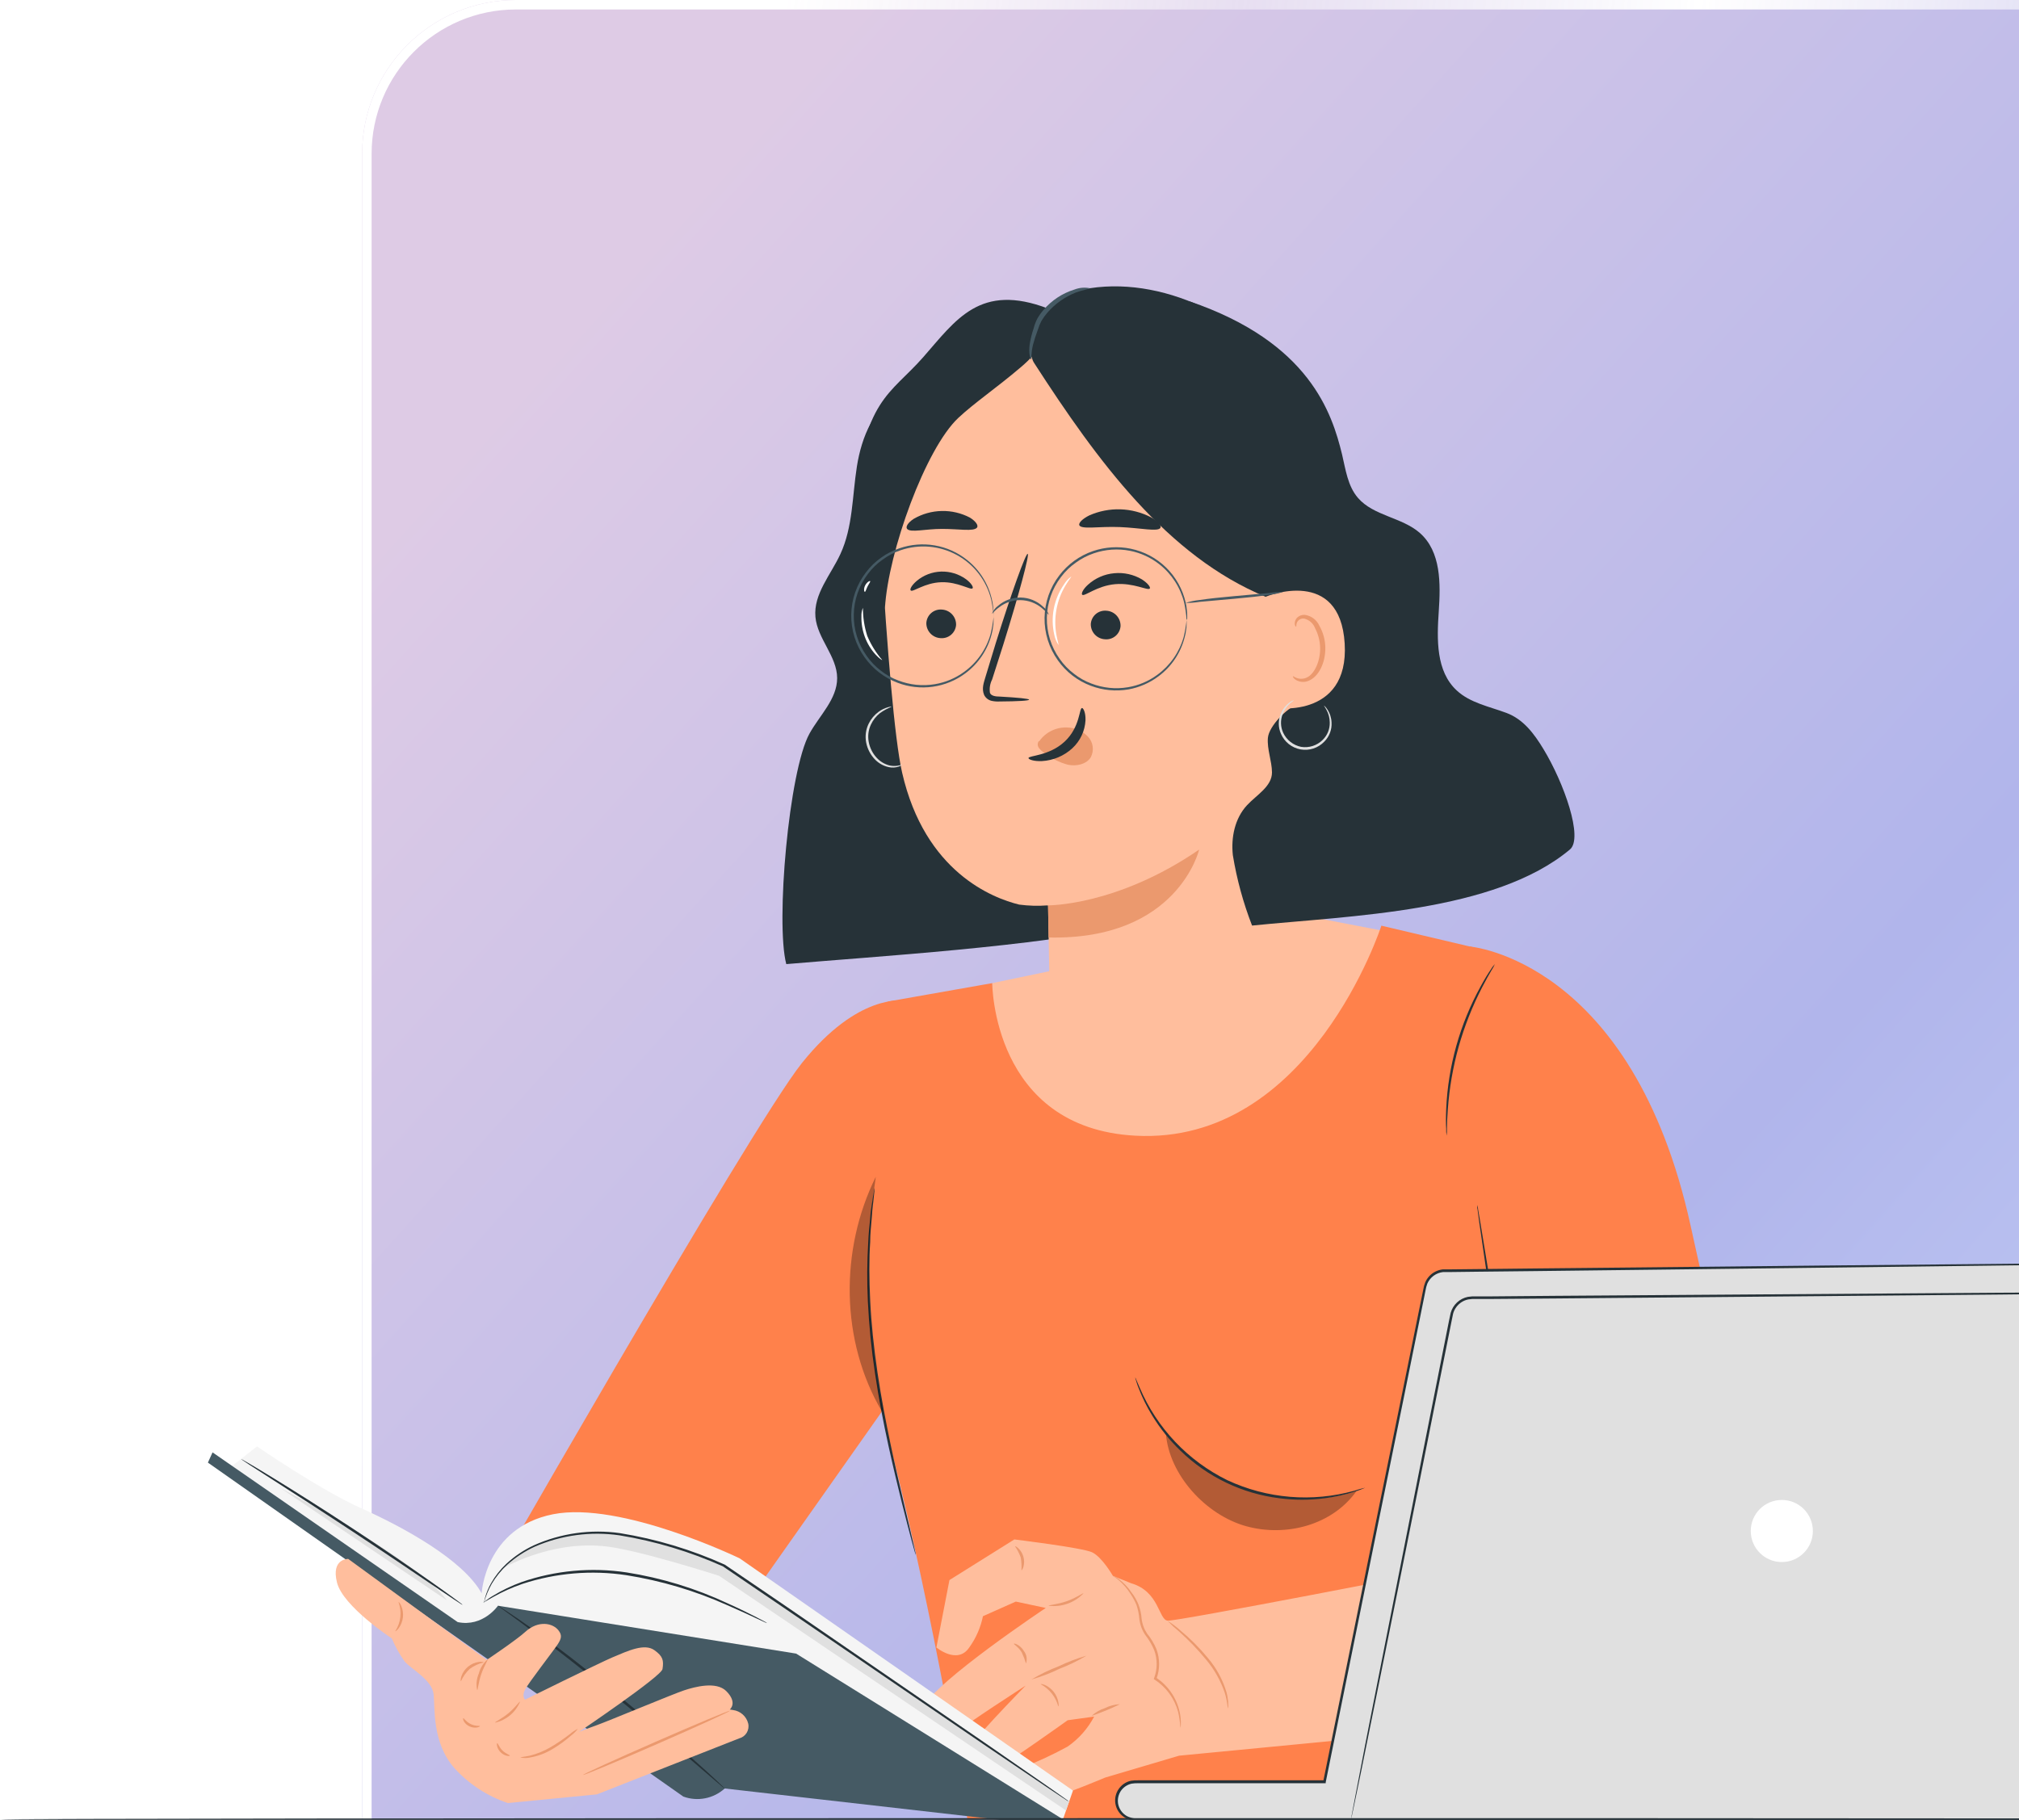 <svg width="853" height="769" viewBox="0 0 853 769" fill="none" xmlns="http://www.w3.org/2000/svg">
<g filter="url(#filter0_b_137_2)">
<rect x="153" width="1000" height="907" rx="65" fill="#77A1FF" fill-opacity="0.3"/>
<rect x="153" width="1000" height="907" rx="65" fill="url(#paint0_linear_137_2)" fill-opacity="0.2"/>
<rect x="155" y="2" width="996" height="903" rx="63" stroke="url(#paint1_linear_137_2)" stroke-width="4"/>
</g>
<path d="M594.098 395.203L549.146 386.533L462.913 406.32L419.206 415.432L418.573 475.15L516.071 493.101L581.863 473.61L606.734 437.012L594.098 395.203Z" fill="#FFBE9D"/>
<path d="M626.035 401.151L583.615 391.153C583.615 391.153 553.619 483.968 479.599 479.896C419.27 476.627 419.206 415.432 419.206 415.432L375.098 423.216C375.098 423.216 356.598 535.206 376.87 613.761C393.745 679.153 408.722 768.761 408.722 768.761H701.743L626.035 401.151V401.151Z" fill="#FF814B"/>
<path d="M196.197 688.097C196.197 688.097 317.046 476.374 338.794 449.204C362.61 419.461 381.616 422.9 381.616 422.9L394.399 565.518L291.649 711.3L267.158 720.139L196.197 688.097Z" fill="#FF814B"/>
<path d="M620.973 399.97C620.973 399.97 689.656 405.455 714.294 518.098C725.431 568.999 739.607 628.653 743.572 668.732C746.526 697.821 728.574 728.07 699.57 731.783L663.161 738.533C653.542 740.318 643.605 738.348 635.396 733.026C627.186 727.705 621.33 719.439 619.032 709.929L606.734 659.008L639.493 647.996L631.921 496.308L620.973 399.97Z" fill="#FF814B"/>
<path d="M369.487 501.94C369.326 502.447 369.22 502.971 369.17 503.501C368.981 504.64 368.77 506.159 368.474 508.036C368.327 509.028 368.179 510.146 367.989 511.327C367.799 512.508 367.736 513.837 367.609 515.25C367.314 518.056 366.977 521.262 366.829 524.827C366.32 533.164 366.263 541.523 366.66 549.866C367.153 560.078 368.167 570.259 369.698 580.368C371.28 591.126 373.263 601.294 375.267 610.491C377.271 619.688 379.275 627.936 380.983 634.855C382.692 641.774 384.189 647.321 385.202 651.161C385.708 652.996 386.109 654.472 386.425 655.569C386.553 656.086 386.715 656.593 386.911 657.088C386.868 656.56 386.776 656.038 386.636 655.527C386.383 654.388 386.025 652.911 385.603 651.055L381.721 634.581C380.097 627.641 378.157 619.393 376.237 610.196C374.317 600.998 372.335 590.852 370.752 580.115C369.17 569.378 368.095 559.021 367.652 549.718C367.209 540.416 367.166 531.873 367.652 524.785C367.652 521.241 368.031 518.035 368.263 515.208C368.369 513.816 368.474 512.508 368.559 511.285C368.643 510.061 368.833 509.006 368.938 507.994C369.149 506.116 369.297 504.598 369.423 503.459C369.478 502.954 369.5 502.447 369.487 501.94V501.94Z" fill="#263238"/>
<path d="M603.527 664.45C603.673 664.151 603.793 663.841 603.886 663.522C604.097 662.826 604.392 661.94 604.751 660.801L606.101 656.434C606.481 654.448 607.319 652.577 608.548 650.971C610.354 649.238 612.513 647.914 614.876 647.09C617.655 646.039 620.521 645.234 623.44 644.685C630.401 643.395 637.457 642.689 644.535 642.575H645.104V642.027L638.903 601.589C634.916 576.128 631.288 553.072 628.651 536.197C627.28 527.928 626.183 521.199 625.402 516.432C625.023 514.175 624.706 512.382 624.474 511.053C624.474 510.504 624.284 510.04 624.2 509.66C624.185 509.5 624.142 509.343 624.073 509.196C624.041 509.357 624.041 509.522 624.073 509.682C624.073 510.061 624.073 510.525 624.242 511.095C624.411 512.424 624.664 514.217 624.959 516.495C625.655 521.283 626.647 528.034 627.849 536.324C630.423 553.199 633.924 576.213 637.806 601.716C640.084 616.271 642.214 630.045 644.134 642.132L644.619 641.563C637.455 641.747 630.321 642.545 623.293 643.947C620.333 644.537 617.431 645.391 614.623 646.499C612.163 647.401 609.935 648.843 608.105 650.718C607.351 651.565 606.79 652.565 606.46 653.65L605.679 656.455C605.194 658.164 604.793 659.641 604.456 660.864C604.118 662.088 603.907 662.974 603.738 663.627C603.643 663.895 603.572 664.17 603.527 664.45V664.45Z" fill="#263238"/>
<path d="M698.135 681.663C698.068 680.702 697.884 679.753 697.587 678.836C696.924 676.294 696.034 673.816 694.929 671.432C691.332 663.465 685.724 656.571 678.657 651.427C671.589 646.282 663.305 643.065 654.618 642.09C652.015 641.772 649.389 641.687 646.771 641.837C645.804 641.848 644.842 641.969 643.902 642.196C647.427 642.215 650.949 642.434 654.449 642.85C662.939 644.02 671.007 647.271 677.937 652.313C684.867 657.355 690.443 664.031 694.17 671.749C695.668 674.98 696.991 678.29 698.135 681.663V681.663Z" fill="#263238"/>
<path d="M682.251 625.594C681.714 625.458 681.158 625.408 680.605 625.447C679.091 625.419 677.576 625.489 676.07 625.658C671.089 626.159 666.208 627.381 661.578 629.286C656.95 631.202 652.618 633.766 648.711 636.901C647.527 637.838 646.406 638.853 645.357 639.939C644.619 640.719 644.218 641.162 644.281 641.225C644.344 641.289 646.137 639.749 649.175 637.513C657.14 631.676 666.408 627.868 676.176 626.417C679.909 625.869 682.251 625.784 682.251 625.594Z" fill="#263238"/>
<path d="M611.164 479.897C611.302 478.897 611.351 477.888 611.311 476.88C611.311 474.939 611.438 472.155 611.691 468.717C612.324 459.745 613.865 450.862 616.29 442.201C618.749 433.554 622.063 425.173 626.183 417.183C627.786 414.125 629.136 411.678 630.127 410.032C630.683 409.191 631.163 408.301 631.562 407.375C630.889 408.124 630.288 408.937 629.769 409.8C628.651 411.404 627.195 413.787 625.55 416.825C616.771 432.757 611.79 450.501 610.995 468.674C610.847 472.134 610.868 475.003 610.995 476.88C610.951 477.889 611.008 478.899 611.164 479.897V479.897Z" fill="#263238"/>
<g opacity="0.3">
<path d="M372.609 596.421C355.1 566.741 354.721 528.181 370.014 497.278C365.096 530.203 366.153 563.745 373.136 596.295" fill="black"/>
</g>
<g opacity="0.3">
<path d="M528.495 629.982C541.784 633.884 560.136 634.834 573.152 629.982C563.005 644.389 543.451 649.6 526.491 644.917C509.531 640.234 493.879 623.253 492.572 605.681C500.777 616.777 515.185 626.143 528.495 629.982Z" fill="black"/>
</g>
<path d="M479.599 582.056C479.66 582.46 479.766 582.856 479.915 583.237C480.168 583.997 480.464 585.157 481.054 586.549C482.592 590.58 484.506 594.457 486.771 598.13C490.11 603.605 494.144 608.625 498.773 613.064C510.13 624.119 524.79 631.156 540.519 633.104C546.877 633.929 553.315 633.929 559.672 633.104C563.967 632.57 568.203 631.645 572.329 630.341C573.806 629.898 574.881 629.412 575.641 629.138C576.026 629.008 576.4 628.845 576.759 628.653C575.227 628.998 573.713 629.42 572.224 629.919C554.363 634.885 535.317 633.306 518.518 625.468C501.887 617.293 488.748 603.413 481.497 586.359C480.274 583.617 479.704 582.014 479.599 582.056Z" fill="#263238"/>
<path d="M627.764 729.737C627.764 729.737 627.912 729.969 628.292 730.306C628.823 730.835 629.394 731.321 630 731.762C632.207 733.408 634.655 734.703 637.257 735.601C641.126 736.887 645.163 737.598 649.238 737.71C654.167 737.867 659.1 737.69 664.004 737.183C674.551 736.276 683.917 734.736 690.689 733.534C694.085 732.922 696.827 732.395 698.704 731.994C699.704 731.858 700.687 731.618 701.636 731.277C700.632 731.292 699.63 731.391 698.641 731.572L690.562 732.753C683.77 733.787 674.362 735.179 663.899 736.086C658.994 736.593 654.063 736.797 649.133 736.698C645.14 736.614 641.179 735.975 637.362 734.799C633.927 733.602 630.692 731.896 627.764 729.737V729.737Z" fill="#263238"/>
<path d="M389.526 174.726L380.857 166.288C369.318 171.309 363.981 184.703 362.02 197.149C360.058 209.595 360.353 222.673 355.058 234.106C351.008 242.902 343.646 250.982 344.511 260.706C345.334 269.882 353.645 277.307 353.687 286.525C353.687 295.406 346.304 302.219 342.001 309.982C333.289 325.697 327.636 389.993 332.192 407.395C370.521 404.084 438.402 399.991 476.751 391.174C466.647 325.107 424.1 231.87 389.526 174.726Z" fill="#263238"/>
<path d="M372.377 233.621C369.719 188.711 402.331 147.62 447.789 142.199C496.032 136.461 538.705 171.013 542.713 218.011L554.02 407.733C554.226 411.4 553.202 415.03 551.109 418.048C539.971 434.333 519.805 447.074 501.769 449.584C484.324 452.01 466.626 447.475 451.776 439.206C449.313 437.813 447.258 435.798 445.818 433.362C444.378 430.926 443.603 428.155 443.57 425.326L442.79 382.863C442.793 382.826 442.788 382.789 442.776 382.754C442.763 382.72 442.743 382.688 442.717 382.662C442.69 382.636 442.659 382.616 442.624 382.603C442.59 382.59 442.552 382.586 442.516 382.589C438.542 382.888 434.548 382.775 430.597 382.251C419.375 379.509 390.75 368.498 381.131 326.478C377.925 312.556 374.719 273.004 372.377 233.621Z" fill="#FFBE9D"/>
<path d="M434.774 295.659C434.774 295.237 430.07 294.773 422.455 294.351C420.535 294.351 418.7 294.035 418.236 292.769C417.953 290.834 418.277 288.859 419.164 287.116L423.889 272.35C430.429 251.424 435.027 234.275 434.183 234.043C433.34 233.811 427.328 250.539 420.788 271.464C419.227 276.632 417.73 281.547 416.295 286.23C415.705 288.339 414.629 290.913 415.789 293.676C416.112 294.32 416.579 294.882 417.153 295.317C417.727 295.752 418.393 296.05 419.101 296.186C420.177 296.401 421.275 296.479 422.37 296.419C430.049 296.376 434.753 296.081 434.774 295.659Z" fill="#263238"/>
<path d="M384.78 249.505C385.603 250.412 390.581 246.235 397.711 246.024C404.841 245.813 410.157 249.547 410.916 248.577C411.296 248.134 410.431 246.467 408.11 244.738C405.045 242.534 401.337 241.407 397.563 241.531C393.794 241.661 390.178 243.05 387.29 245.476C385.076 247.374 384.253 249.104 384.78 249.505Z" fill="#263238"/>
<path d="M457.218 251.319C458.188 252.226 463.377 247.522 471.161 246.847C478.945 246.172 484.999 249.737 485.779 248.682C486.159 248.197 485.104 246.573 482.468 244.843C478.934 242.75 474.827 241.834 470.739 242.227C466.647 242.59 462.784 244.27 459.728 247.016C457.429 249.062 456.754 250.918 457.218 251.319Z" fill="#263238"/>
<path d="M442.789 382.567C442.789 382.567 471.857 382.884 506.62 359.005C506.62 359.005 497.634 397.355 443.021 396.152L442.789 382.567Z" fill="#EB996E"/>
<path d="M439.098 313.167C440.422 311.3 442.193 309.794 444.249 308.788C446.306 307.782 448.581 307.308 450.868 307.409C452.52 307.433 454.15 307.789 455.661 308.456C457.172 309.122 458.534 310.086 459.665 311.29C460.745 312.443 461.437 313.904 461.645 315.47C461.854 317.036 461.567 318.628 460.825 320.023C458.99 322.955 454.813 323.904 451.164 323.145C447.55 322.156 444.167 320.464 441.207 318.167C440.329 317.604 439.557 316.89 438.929 316.057C438.632 315.668 438.458 315.2 438.428 314.712C438.398 314.223 438.514 313.737 438.76 313.315" fill="#EB996E"/>
<path d="M457.133 299.182C455.91 299.182 456.395 307.198 449.813 313.357C443.232 319.517 434.52 319.221 434.52 320.339C434.52 320.867 436.629 321.774 440.215 321.605C444.97 321.341 449.486 319.441 452.999 316.226C456.344 313.167 458.358 308.919 458.61 304.392C458.715 301.038 457.682 299.182 457.133 299.182Z" fill="#263238"/>
<path d="M455.973 221.914C456.859 223.854 464.263 222.357 473.102 222.715C481.94 223.074 489.218 224.825 490.272 223.032C490.715 222.125 489.365 220.353 486.349 218.623C482.338 216.534 477.908 215.373 473.388 215.227C468.867 215.081 464.372 215.953 460.234 217.779C457.176 219.298 455.678 220.985 455.973 221.914Z" fill="#263238"/>
<path d="M383.24 223.496C384.759 225.183 390.771 223.496 398.006 223.496C405.241 223.496 411.316 224.698 412.772 222.947C413.405 222.104 412.455 220.416 409.798 218.729C406.118 216.8 402.01 215.835 397.856 215.924C393.703 216.012 389.64 217.151 386.045 219.235C383.43 220.943 382.565 222.673 383.24 223.496Z" fill="#263238"/>
<path d="M441.207 132.706C445.131 126.04 452.408 123.003 460.551 121.779C493.795 116.738 530.879 136.756 549.505 164.727C568.131 192.698 569.123 234.443 555.496 265.157L534.76 252.205C493.141 235.034 463.757 194.934 436.988 153.505C433.255 147.873 437.727 138.507 441.207 132.706Z" fill="#263238"/>
<path d="M389.99 150.995C403.892 135.174 413.996 119.353 442.853 130.407C447.071 138.486 438.634 148.97 431.377 155.087C420.83 164.073 411.781 170.127 404.904 176.561C391.024 189.534 375.245 233.178 373.874 256.993C373.874 258.491 371.238 236.553 369.656 236.321C367.715 236.026 359.889 226.449 360.965 213.37C364.677 168.672 376.089 166.794 389.99 150.995Z" fill="#263238"/>
<path d="M460.466 121.779C458.299 121.356 456.056 121.546 453.99 122.328C448.884 123.894 444.331 126.887 440.87 130.955C439.881 132.099 439.005 133.335 438.254 134.647C437.599 135.914 437.089 137.252 436.735 138.634C435.982 140.862 435.411 143.148 435.027 145.468C434.457 149.539 435.427 152.007 435.638 151.944C435.849 151.881 435.533 149.455 436.419 145.721C437.004 143.512 437.709 141.336 438.528 139.203C438.903 137.956 439.398 136.748 440.005 135.596C440.718 134.387 441.537 133.244 442.452 132.179C445.718 128.395 449.85 125.457 454.497 123.615C458.083 122.328 460.508 122.117 460.466 121.779Z" fill="#455A64"/>
<path d="M391.362 263.322C391.359 264.94 391.976 266.497 393.087 267.674C394.197 268.851 395.716 269.558 397.331 269.65C398.134 269.725 398.943 269.639 399.711 269.398C400.48 269.156 401.193 268.763 401.808 268.243C402.422 267.722 402.927 267.084 403.292 266.366C403.658 265.648 403.876 264.864 403.934 264.06C403.975 262.417 403.375 260.822 402.26 259.613C401.146 258.404 399.605 257.677 397.964 257.584C397.15 257.506 396.328 257.595 395.549 257.844C394.769 258.094 394.049 258.499 393.431 259.036C392.814 259.573 392.312 260.229 391.956 260.966C391.6 261.703 391.398 262.504 391.362 263.322V263.322Z" fill="#263238"/>
<path d="M460.846 263.659C460.805 265.302 461.405 266.897 462.52 268.106C463.634 269.315 465.175 270.042 466.816 270.135C467.617 270.213 468.426 270.13 469.194 269.891C469.963 269.652 470.676 269.261 471.291 268.742C471.906 268.223 472.411 267.586 472.777 266.869C473.142 266.152 473.36 265.369 473.418 264.566C473.465 262.919 472.867 261.319 471.752 260.106C470.638 258.892 469.094 258.162 467.449 258.069C466.646 257.991 465.836 258.075 465.066 258.315C464.296 258.556 463.582 258.948 462.967 259.469C462.351 259.991 461.846 260.63 461.482 261.349C461.118 262.069 460.902 262.854 460.846 263.659V263.659Z" fill="#263238"/>
<path d="M652.044 316.458C648.121 310.003 643.607 303.928 636.435 301.249C629.263 298.57 621.12 297.03 615.488 291.799C606.65 283.678 607.05 270.177 607.852 258.407C608.654 246.636 608.865 233.094 599.836 225.183C592.284 218.581 580.282 217.99 573.743 210.417C569.376 205.376 568.511 198.415 566.992 191.981C562.774 174.747 553.344 144.645 502.549 127.327L547.48 298.064C544.126 299.013 536.11 306.649 535.667 311.817C535.267 316.648 537.355 321.542 537.397 326.394C537.397 332.321 530.942 335.865 526.85 340.252C521.661 345.842 520.058 353.9 520.859 361.347C522.523 371.524 525.245 381.499 528.981 391.111C570.663 386.892 631.499 385.542 663.267 358.963C669.025 354.154 660.777 330.823 652.044 316.458Z" fill="#263238"/>
<path d="M534.676 252.205C535.456 251.783 566.149 239.548 568.11 271.928C570.072 304.308 537.228 299.498 537.123 298.591C537.017 297.684 534.676 252.205 534.676 252.205Z" fill="#FFBE9D"/>
<path d="M546.236 285.766C546.384 285.639 546.827 286.125 547.818 286.483C549.19 286.985 550.703 286.932 552.037 286.336C555.37 284.859 557.922 279.269 557.732 273.447C557.625 270.673 556.905 267.957 555.623 265.494C555.255 264.505 554.655 263.619 553.873 262.911C553.091 262.202 552.15 261.692 551.13 261.423C550.472 261.292 549.789 261.395 549.199 261.715C548.61 262.035 548.151 262.551 547.902 263.174C547.523 264.102 547.776 264.735 547.607 264.798C547.438 264.862 546.869 264.292 547.059 262.942C547.18 262.127 547.583 261.381 548.198 260.833C549.043 260.104 550.143 259.74 551.256 259.82C552.598 259.998 553.872 260.519 554.954 261.332C556.036 262.144 556.892 263.222 557.437 264.461C558.979 267.181 559.833 270.237 559.926 273.363C560.116 279.881 557.163 286.167 552.564 287.791C551.715 288.1 550.806 288.211 549.906 288.116C549.007 288.021 548.141 287.722 547.375 287.243C546.341 286.525 546.131 285.829 546.236 285.766Z" fill="#EB996E"/>
<path d="M419.818 260.664C419.646 258.23 419.301 255.812 418.784 253.428C417.808 249.439 416.011 245.697 413.508 242.442C411.004 239.186 407.849 236.489 404.244 234.522C400.639 232.554 396.664 231.361 392.571 231.017C388.479 230.673 384.36 231.186 380.477 232.524C377.803 233.426 375.284 234.735 373.01 236.405C370.58 238.085 368.442 240.151 366.681 242.523C362.901 247.472 360.808 253.503 360.71 259.73C360.611 265.956 362.512 272.051 366.133 277.117C367.805 279.539 369.856 281.676 372.208 283.446C374.424 285.192 376.902 286.581 379.549 287.559C384.443 289.444 389.753 289.983 394.926 289.12C399.438 288.375 403.709 286.576 407.393 283.867C412.787 279.944 416.702 274.319 418.51 267.899C419.092 265.525 419.515 263.115 419.775 260.685C419.784 260.846 419.784 261.008 419.775 261.17C419.775 261.571 419.775 262.035 419.775 262.604C419.757 263.376 419.68 264.144 419.543 264.904C419.428 265.951 419.23 266.988 418.953 268.005C417.26 274.609 413.35 280.432 407.878 284.5C403.826 287.533 399.073 289.49 394.06 290.191C389.048 290.892 383.94 290.313 379.211 288.508C373.598 286.387 368.744 282.641 365.268 277.75C361.507 272.501 359.532 266.183 359.634 259.726C359.737 253.269 361.911 247.017 365.837 241.89C367.665 239.445 369.873 237.308 372.377 235.562C374.715 233.883 377.297 232.574 380.034 231.68C384.816 230.028 389.939 229.612 394.926 230.471C399.912 231.33 404.6 233.437 408.553 236.595C413.905 240.84 417.63 246.8 419.1 253.471C419.342 254.498 419.511 255.541 419.607 256.593C419.71 257.362 419.759 258.137 419.754 258.913C419.754 259.483 419.754 259.947 419.754 260.326C419.78 260.438 419.801 260.55 419.818 260.664V260.664Z" fill="#455A64"/>
<path d="M501.326 261.972C501.157 259.539 500.818 257.122 500.313 254.736C498.727 248.266 495.012 242.516 489.766 238.409C486.167 235.587 481.954 233.65 477.468 232.756C472.324 231.739 467.001 232.111 462.048 233.832C459.378 234.743 456.86 236.051 454.581 237.713C452.156 239.398 450.019 241.464 448.253 243.831C444.478 248.777 442.386 254.802 442.283 261.024C442.181 267.245 444.073 273.336 447.683 278.404C449.365 280.825 451.423 282.962 453.779 284.732C455.995 286.48 458.472 287.868 461.12 288.846C466.014 290.731 471.324 291.27 476.498 290.407C481.003 289.663 485.268 287.863 488.943 285.154C494.341 281.231 498.264 275.607 500.081 269.186C500.663 266.813 501.078 264.402 501.326 261.972C501.348 262.133 501.348 262.296 501.326 262.457C501.326 262.837 501.326 263.322 501.326 263.891C501.327 264.663 501.256 265.432 501.115 266.191C501.001 267.24 500.797 268.278 500.503 269.291C498.827 275.904 494.914 281.733 489.429 285.787C485.697 288.589 481.363 290.482 476.772 291.314C471.437 292.233 465.952 291.709 460.888 289.795C455.266 287.69 450.408 283.941 446.945 279.037C443.183 273.788 441.208 267.469 441.311 261.013C441.414 254.556 443.588 248.304 447.514 243.177C451.143 238.395 456.115 234.804 461.795 232.862C466.919 231.111 472.42 230.768 477.721 231.87C483.368 233.031 488.56 235.796 492.676 239.832C496.791 243.869 499.655 249.008 500.925 254.631C501.187 255.654 501.356 256.699 501.431 257.753C501.556 258.52 501.606 259.297 501.579 260.073V261.487C501.531 261.665 501.444 261.83 501.326 261.972V261.972Z" fill="#455A64"/>
<path d="M443.106 259.757C442.937 259.862 442.093 258.491 440.131 256.909C437.617 254.823 434.467 253.656 431.201 253.598C427.934 253.541 424.746 254.597 422.159 256.593C420.05 258.09 419.248 259.44 419.1 259.314C419.625 257.981 420.517 256.825 421.674 255.981C424.316 253.668 427.725 252.423 431.236 252.49C434.746 252.556 438.106 253.929 440.659 256.339C441.779 257.226 442.627 258.411 443.106 259.757V259.757Z" fill="#455A64"/>
<path d="M542.101 250.138C540.159 250.753 538.158 251.163 536.131 251.361C532.397 251.952 527.229 252.5 521.534 253.007L506.916 254.314C504.912 254.623 502.888 254.778 500.862 254.778C502.803 254.157 504.804 253.74 506.831 253.534C510.544 252.964 515.712 252.416 521.428 251.91L536.026 250.602C538.035 250.28 540.066 250.125 542.101 250.138V250.138Z" fill="#455A64"/>
<path d="M372.735 278.91C370.103 275.868 367.967 272.43 366.407 268.722C365.182 264.882 364.562 260.876 364.572 256.846C364.102 257.981 363.886 259.204 363.939 260.432C363.863 263.386 364.35 266.328 365.373 269.101C366.394 271.875 367.941 274.425 369.93 276.611C371.469 278.256 372.651 279.016 372.735 278.91Z" fill="white"/>
<path d="M367.63 245.581C367.462 245.328 366.259 245.94 365.521 247.374C364.783 248.809 365.099 250.117 365.394 250.096C365.69 250.074 365.943 248.999 366.512 247.838C367.082 246.678 367.82 245.813 367.63 245.581Z" fill="white"/>
<path d="M447.197 272.519C447.366 272.519 446.776 270.831 446.29 268.11C445.047 260.973 446.417 253.626 450.151 247.417C451.564 245.054 452.703 243.746 452.577 243.62C451.334 244.527 450.286 245.674 449.497 246.995C447.378 250.062 445.922 253.537 445.222 257.198C444.521 260.858 444.59 264.625 445.426 268.258C445.723 269.783 446.325 271.233 447.197 272.519Z" fill="white"/>
<path d="M559.335 298.148C559.335 298.148 559.778 298.781 560.411 299.941C561.318 301.589 561.797 303.439 561.803 305.32C561.837 306.684 561.588 308.041 561.073 309.304C560.557 310.567 559.786 311.71 558.808 312.661C557.627 313.834 556.187 314.711 554.603 315.221C553.019 315.73 551.337 315.858 549.695 315.593C548.063 315.257 546.532 314.547 545.221 313.518C543.911 312.49 542.857 311.171 542.143 309.666C541.566 308.429 541.248 307.088 541.208 305.724C541.169 304.36 541.408 303.002 541.911 301.734C542.576 299.979 543.663 298.414 545.075 297.178C546.088 296.313 546.763 295.954 546.721 295.87C546.024 296.049 545.375 296.38 544.822 296.84C543.213 298.011 541.957 299.602 541.194 301.439C540.583 302.799 540.267 304.272 540.267 305.763C540.267 307.254 540.583 308.728 541.194 310.088C541.92 311.783 543.055 313.271 544.498 314.419C545.942 315.567 547.647 316.339 549.462 316.665C551.277 316.992 553.145 316.862 554.898 316.288C556.65 315.715 558.233 314.715 559.504 313.378C560.555 312.324 561.371 311.059 561.898 309.666C562.425 308.274 562.652 306.785 562.562 305.299C562.489 303.313 561.869 301.386 560.769 299.73C560.031 298.57 559.335 298.106 559.335 298.148Z" fill="#E0E0E0"/>
<path d="M381.152 323.04C379.367 323.754 377.399 323.872 375.541 323.377C373.554 322.821 371.763 321.717 370.373 320.192C368.66 318.342 367.504 316.046 367.04 313.568C366.557 311.089 366.867 308.521 367.926 306.227C368.795 304.347 370.087 302.694 371.702 301.397C373.26 300.257 374.963 299.328 376.764 298.634C376.228 298.586 375.687 298.658 375.182 298.844C373.756 299.24 372.412 299.891 371.217 300.764C369.425 302.081 367.978 303.81 366.998 305.806C365.793 308.272 365.423 311.063 365.943 313.758C366.459 316.452 367.749 318.937 369.656 320.909C371.203 322.523 373.191 323.645 375.372 324.137C376.834 324.481 378.363 324.401 379.781 323.904C380.772 323.504 381.194 323.082 381.152 323.04Z" fill="#E0E0E0"/>
<path d="M498.161 741.887L466.879 751.147C466.879 751.147 449.624 758.551 441.228 760.471C430.808 762.855 423.699 759.627 423.319 753.826C422.939 748.025 431.04 747.287 431.04 747.287C437.924 744.664 444.62 741.57 451.079 738.027C455.77 734.769 459.605 730.427 462.259 725.37L451.079 726.91C451.079 726.91 427.559 743.785 418.699 748.89C409.84 753.995 407.899 745.03 407.14 742.33C406.38 739.63 433.339 712.271 433.339 712.271C433.339 712.271 407.519 728.851 402.9 732.985C398.28 737.12 391.319 738.47 389.779 735.791C388.239 733.112 383.999 733.091 389.779 721.658C395.559 710.225 441.819 679.469 441.819 679.469L429.162 676.769L415.282 682.95C414.316 687.712 412.345 692.214 409.502 696.155C404.503 703.58 395.622 696.155 395.622 696.155L401.128 667.677L428.55 650.507C428.55 650.507 457.07 653.987 461.31 655.907C465.55 657.826 470.191 665.905 470.191 665.905L477.89 669.027C489.85 672.487 489.45 684.447 493.31 684.827C497.17 685.207 609.687 663.269 609.687 663.269L619.875 660.611C636.751 673.415 643.48 694.573 646.454 713.346C646.454 713.346 649.555 722.544 646.454 727.606L498.161 741.887Z" fill="#FFBE9D"/>
<path d="M518.813 721.869C518.946 721.266 518.981 720.647 518.918 720.033C518.926 719.326 518.862 718.619 518.728 717.924C518.63 716.967 518.446 716.021 518.18 715.097C516.596 709.771 513.916 704.835 510.312 700.606C506.812 696.354 502.913 692.448 498.668 688.94C496.985 687.406 495.155 686.043 493.204 684.869C494.765 686.485 496.42 688.006 498.161 689.426C502.219 693.061 505.998 696.996 509.468 701.196C512.971 705.335 515.668 710.093 517.42 715.224C518.665 719.253 518.581 721.89 518.813 721.869Z" fill="#EB996E"/>
<path d="M470.085 665.906C470.085 665.906 471.013 666.391 472.448 667.551C474.447 669.239 476.176 671.224 477.574 673.436C478.583 674.932 479.444 676.521 480.147 678.183C480.796 680.137 481.207 682.163 481.371 684.215C481.661 686.603 482.514 688.888 483.86 690.881C485.386 692.811 486.643 694.94 487.593 697.21C489.038 701.044 489.038 705.272 487.593 709.107L487.446 709.507L487.804 709.739C492.695 712.898 496.236 717.763 497.74 723.387C498.258 725.605 498.576 727.864 498.689 730.138C498.86 729.549 498.932 728.936 498.9 728.324C498.923 726.613 498.739 724.906 498.351 723.24C497.006 717.331 493.422 712.174 488.353 708.854L488.564 709.486C490.091 705.406 490.091 700.911 488.564 696.83C487.59 694.495 486.283 692.313 484.682 690.354C483.399 688.464 482.589 686.294 482.32 684.026C482.066 680.005 480.594 676.157 478.101 672.993C476.612 670.751 474.742 668.788 472.574 667.192C471.991 666.753 471.353 666.392 470.676 666.117C470.489 666.021 470.29 665.951 470.085 665.906V665.906Z" fill="#EB996E"/>
<path d="M443 678.52C445.699 678.87 448.443 678.578 451.008 677.669C453.574 676.76 455.889 675.26 457.766 673.289C457.555 673.035 454.729 675.208 450.657 676.621C446.586 678.035 443 678.204 443 678.52Z" fill="#EB996E"/>
<path d="M435.786 709.676C439.859 708.533 443.82 707.022 447.62 705.162C451.567 703.646 455.378 701.797 459.011 699.635C454.948 700.809 450.989 702.319 447.177 704.149C443.23 705.665 439.419 707.514 435.786 709.676V709.676Z" fill="#EB996E"/>
<path d="M461.162 725.075C465.258 723.687 469.26 722.038 473.144 720.139C470.942 720.236 468.786 720.797 466.816 721.784C464.714 722.455 462.784 723.578 461.162 725.075Z" fill="#EB996E"/>
<path d="M439.667 711.68C441.483 712.654 443.081 713.989 444.361 715.604C445.642 717.218 446.579 719.077 447.114 721.067C447.261 721.067 447.388 720.329 447.114 719.147C446.815 717.6 446.15 716.147 445.174 714.91C444.197 713.673 442.938 712.688 441.503 712.039C440.469 711.596 439.71 711.553 439.667 711.68Z" fill="#EB996E"/>
<path d="M428.361 694.573C428.234 694.868 430.301 695.923 431.693 698.285C432.402 699.784 432.995 701.336 433.465 702.926C433.765 702.055 433.844 701.124 433.697 700.215C433.55 699.306 433.18 698.447 432.622 697.716C431.018 695.016 428.403 694.277 428.361 694.573Z" fill="#EB996E"/>
<path d="M431.546 663.585C431.651 663.585 432.073 663.1 432.389 662.087C432.769 660.707 432.769 659.249 432.389 657.869C432.022 656.505 431.293 655.266 430.28 654.283C429.521 653.544 428.888 653.291 428.825 653.397C429.831 654.87 430.646 656.465 431.25 658.143C431.564 659.939 431.663 661.766 431.546 663.585V663.585Z" fill="#EB996E"/>
<path d="M203.495 673.288C203.495 673.288 204.909 645.613 233.597 639.875C262.285 634.138 312.532 658.522 312.532 658.522L453.315 756.632L449.096 768.761L306.203 748.848L293.125 753.868L192.758 687.928L98.045 619.456L108.592 611.208C108.592 611.208 135.129 629.497 152.679 637.365C170.23 645.233 195.606 659.029 203.495 673.288Z" fill="#F5F5F5"/>
<path d="M455.488 772.769L336.348 698.749L210.394 678.52C210.394 678.52 204.066 687.675 193.371 685.439L89.798 613.718L87.837 618.043L288.696 759.163C291.646 760.241 294.833 760.492 297.915 759.89C300.997 759.288 303.856 757.855 306.183 755.746L455.488 772.769Z" fill="#455A64"/>
<path d="M210.394 678.52C210.679 678.83 211.006 679.1 211.364 679.321L214.275 681.431C216.807 683.245 220.456 685.882 224.822 689.215C233.766 695.859 245.917 705.331 259.037 716.068C272.158 726.805 283.95 736.782 292.387 744.06L302.449 752.708L305.191 755.029C305.488 755.323 305.821 755.578 306.183 755.788C306.183 755.788 305.93 755.451 305.339 754.881L302.744 752.392C300.466 750.283 297.155 747.203 292.978 743.511C284.667 736.086 273.002 726.045 259.818 715.266C246.634 704.487 234.505 695.121 225.371 688.624C220.857 685.354 217.123 682.823 214.507 681.114L211.491 679.174C211.146 678.923 210.779 678.704 210.394 678.52Z" fill="#263238"/>
<path d="M211.681 663.121C223.093 650.865 241.065 646.499 257.772 647.807C274.478 649.115 290.32 655.337 305.909 661.518L451.649 761.273L450.341 765.027L303.82 665.884C303.82 665.884 271.082 655.337 256.59 653.523C232.374 650.507 211.681 663.121 211.681 663.121Z" fill="#E0E0E0"/>
<path d="M188.814 676.242L118.739 628.969C118.739 628.969 176.158 658.839 188.814 676.242Z" fill="#E0E0E0"/>
<path d="M451.649 761.273C451.47 761.09 451.272 760.928 451.058 760.787L449.244 759.501L442.262 754.586L416.443 736.698L331.011 678.035L306.204 661.159C292.089 654.791 277.194 650.315 261.906 647.849C249.557 646.105 236.966 647.881 225.582 652.975C221.324 654.955 217.403 657.588 213.959 660.78C211.383 663.18 209.192 665.962 207.462 669.027C206.374 670.949 205.524 672.996 204.93 675.124C204.783 675.82 204.656 676.368 204.551 676.79C204.504 676.978 204.469 677.168 204.445 677.36C205.204 674.514 206.324 671.778 207.778 669.217C209.551 666.231 211.754 663.523 214.317 661.18C217.771 658.087 221.667 655.528 225.877 653.586C237.152 648.685 249.569 647.02 261.737 648.777C276.902 651.262 291.679 655.708 305.698 662.003H305.592L330.399 678.878L415.894 737.331L441.924 754.944L449.012 759.669L450.889 760.893C451.129 761.045 451.383 761.173 451.649 761.273V761.273Z" fill="#263238"/>
<path d="M324.071 685.861C323.739 685.585 323.369 685.358 322.974 685.186C322.236 684.785 321.139 684.173 319.725 683.456C316.878 681.979 312.722 679.912 307.491 677.55C293.926 671.191 279.531 666.781 264.733 664.45C249.856 662.205 234.657 663.594 220.435 668.5C216.161 670.042 212.054 672.014 208.179 674.385C206.787 675.187 205.795 675.968 205.099 676.495C204.731 676.722 204.385 676.983 204.066 677.275C204.066 677.275 205.605 676.389 208.39 674.807C212.314 672.604 216.43 670.761 220.688 669.302C234.845 664.658 249.893 663.394 264.627 665.61C279.319 667.934 293.64 672.189 307.217 678.267C312.469 680.545 316.667 682.486 319.578 683.857L322.911 685.397C323.281 685.589 323.67 685.745 324.071 685.861V685.861Z" fill="#263238"/>
<path d="M101.801 616.482C101.801 616.482 102.096 616.756 102.708 617.178L105.429 618.992L115.533 625.489C124.097 630.973 135.889 638.546 148.82 647.068C161.751 655.59 173.31 663.416 181.748 669.112L191.725 675.82L194.468 677.613C194.774 677.837 195.107 678.021 195.459 678.161C195.198 677.885 194.908 677.638 194.594 677.423L191.957 675.461C189.679 673.774 186.346 671.39 182.191 668.458C173.88 662.615 162.32 654.662 149.368 646.14C136.416 637.618 124.54 630.151 115.892 624.835C111.567 622.177 108.044 620.068 105.598 618.633L102.75 616.988C102.45 616.79 102.132 616.621 101.801 616.482Z" fill="#263238"/>
<path d="M165.547 692.337C166.978 695.78 168.797 699.05 170.968 702.082C173.668 705.289 182.486 709.761 183.182 715.857C183.878 721.953 182.444 736.255 191.978 747.14C198.124 753.91 205.902 758.994 214.57 761.905L252.181 758.235L312.258 734.588C313.6 734.249 314.756 733.395 315.474 732.211C316.192 731.027 316.416 729.608 316.097 728.26C315.724 726.795 314.923 725.474 313.796 724.467C312.668 723.46 311.266 722.812 309.768 722.607L308.334 722.375C308.334 722.375 311.793 719.548 306.836 714.591C302.617 710.372 293.61 712.756 288.97 714.296C284.329 715.836 257.117 727.205 252.244 728.956C247.92 730.496 244.587 731.867 244.587 731.867C244.587 731.867 279.414 708.368 279.899 705.288C280.469 701.597 280.089 699.909 276.524 697.336C272.305 694.277 265.386 697.547 258.678 700.374C253.679 702.483 221.805 718.219 221.805 718.219C221.805 718.219 220.371 716.827 221.805 714C223.24 711.174 233.829 697.547 235.496 695.016C237.162 692.484 237.605 691.05 235.939 688.919C233.618 685.903 227.501 684.468 221.869 689.615C218.304 692.906 205.626 701.428 205.626 701.428L147.111 658.734C147.111 658.734 139.833 658.544 142.364 668.69C144.896 678.836 165.547 692.337 165.547 692.337Z" fill="#FFBE9D"/>
<path d="M209.17 727.923C211.511 727.403 213.692 726.326 215.528 724.783C217.364 723.241 218.801 721.279 219.718 719.063C219.443 718.894 217.735 721.51 214.824 723.936C211.913 726.362 209.023 727.606 209.17 727.923Z" fill="#EB996E"/>
<path d="M204.361 702.462C204.361 702.335 203.58 702.103 202.252 702.272C200.594 702.513 199.034 703.205 197.743 704.273C196.452 705.34 195.479 706.743 194.932 708.326C194.531 709.55 194.594 710.436 194.742 710.436C195.626 708.466 196.887 706.689 198.455 705.204C200.227 703.915 202.233 702.984 204.361 702.462Z" fill="#EB996E"/>
<path d="M201.598 714.211C201.914 714.211 202.062 711.068 203.306 707.482C204.551 703.896 206.302 701.259 206.049 701.154C204.195 702.734 202.876 704.849 202.273 707.208C201.33 709.417 201.094 711.863 201.598 714.211V714.211Z" fill="#EB996E"/>
<path d="M166.982 689.299C166.982 689.405 167.72 688.983 168.479 687.97C169.442 686.626 170.044 685.057 170.229 683.414C170.414 681.771 170.174 680.108 169.534 678.583C169.028 677.444 168.458 676.875 168.353 676.959C169.104 678.98 169.372 681.149 169.134 683.292C168.896 685.435 168.159 687.492 166.982 689.299V689.299Z" fill="#EB996E"/>
<path d="M219.865 742.646C221.219 742.956 222.625 742.956 223.979 742.646C227.257 742.066 230.402 740.894 233.26 739.187C236.105 737.515 238.783 735.572 241.255 733.386C242.355 732.579 243.329 731.612 244.145 730.517C242.931 731.127 241.797 731.885 240.77 732.774C238.198 734.759 235.507 736.584 232.712 738.238C229.944 739.878 226.952 741.107 223.831 741.887C221.426 742.393 219.865 742.478 219.865 742.646Z" fill="#EB996E"/>
<path d="M210.077 736.613C209.782 736.613 209.761 738.723 211.533 740.474C213.305 742.225 215.456 742.14 215.414 741.845C215.372 741.549 213.748 741.128 212.313 739.735C210.879 738.343 210.394 736.571 210.077 736.613Z" fill="#EB996E"/>
<path d="M195.712 726.066C195.586 726.066 195.586 726.636 195.987 727.395C196.541 728.331 197.374 729.069 198.37 729.505C199.359 729.985 200.471 730.147 201.556 729.969C202.399 729.8 202.821 729.463 202.758 729.336C202.695 729.209 200.817 729.505 198.834 728.513C196.851 727.522 196.008 725.961 195.712 726.066Z" fill="#EB996E"/>
<path d="M246.381 750.008C246.486 750.283 260.472 744.461 277.6 736.972C294.729 729.484 308.524 723.176 308.314 722.923C308.103 722.67 294.201 728.492 277.073 735.981C259.944 743.469 246.254 749.734 246.381 750.008Z" fill="#EB996E"/>
<path d="M-2.28504e-05 768.824C-2.28504e-05 769.12 212.672 769.373 474.937 769.373C737.202 769.373 949.917 769.12 949.917 768.824C949.917 768.529 737.286 768.276 474.937 768.276C212.588 768.276 -2.28504e-05 768.508 -2.28504e-05 768.824Z" fill="#263238"/>
<path d="M922.747 544.107L876.972 768.824H479.662C477.558 768.824 475.541 767.989 474.054 766.501C472.566 765.014 471.731 762.996 471.731 760.893V760.893C471.728 759.85 471.931 758.816 472.328 757.851C472.726 756.886 473.309 756.01 474.046 755.271C474.783 754.532 475.658 753.946 476.622 753.546C477.586 753.146 478.619 752.94 479.662 752.94H559.651L602.093 543.875C602.486 541.924 603.54 540.168 605.077 538.904C606.614 537.64 608.541 536.944 610.531 536.935L914.14 533.687C915.436 533.673 916.718 533.95 917.893 534.496C919.068 535.042 920.106 535.844 920.931 536.843C921.756 537.842 922.347 539.012 922.661 540.269C922.976 541.526 923.005 542.837 922.747 544.107V544.107Z" fill="#E0E0E0"/>
<path d="M922.747 544.107L922.874 543.432C922.959 542.732 922.959 542.023 922.874 541.323C922.724 539.978 922.265 538.686 921.533 537.548C920.801 536.41 919.816 535.457 918.655 534.762C917.848 534.266 916.964 533.91 916.039 533.708C915.008 533.536 913.962 533.473 912.917 533.518H905.766L887.878 533.665L773.062 534.741L693.031 535.564L648.184 536.007L624.685 536.26L612.661 536.387C611.628 536.387 610.679 536.387 609.582 536.387C608.51 536.507 607.468 536.814 606.502 537.294C604.555 538.243 603.013 539.86 602.156 541.85C601.761 542.835 601.478 543.861 601.313 544.909L600.701 547.925C600.3 550.035 599.878 551.975 599.456 554C598.641 558.064 597.811 562.157 596.967 566.277C595.294 574.504 593.599 582.836 591.884 591.274C588.452 608.149 584.937 625.397 581.336 643.018C574.185 678.245 566.718 714.886 559.061 752.708L559.588 752.286H480.928C479.89 752.247 478.852 752.311 477.827 752.476C475.716 752.93 473.858 754.175 472.638 755.957C471.403 757.733 470.897 759.915 471.224 762.053C471.416 763.348 471.907 764.581 472.657 765.653C473.408 766.726 474.398 767.609 475.549 768.234C476.708 768.851 477.991 769.197 479.304 769.246H690.436H876.972H877.31V768.909C891.317 699.825 902.623 643.651 910.576 604.711C914.499 585.262 917.537 570.116 919.604 559.822C920.617 554.675 921.39 550.773 921.924 548.115C922.452 545.457 922.684 544.107 922.684 544.107C922.684 544.107 922.367 545.457 921.819 548.073C921.27 550.688 920.427 554.654 919.372 559.759C917.263 570.053 914.119 585.178 910.112 604.626C902.138 643.545 890.642 699.698 876.487 768.74L876.909 768.402L690.373 768.297H479.388C478.254 768.252 477.145 767.957 476.139 767.432C475.141 766.883 474.282 766.113 473.628 765.18C472.973 764.248 472.541 763.178 472.364 762.053C472.091 760.184 472.528 758.28 473.587 756.716C474.667 755.177 476.285 754.1 478.122 753.7C479.071 753.556 480.032 753.5 480.991 753.531H560.095V753.109C567.752 715.329 575.198 678.688 582.328 643.419C585.914 625.784 589.43 608.529 592.875 591.654L597.938 566.657C598.76 562.543 599.604 558.451 600.427 554.401C600.828 552.292 601.249 550.33 601.65 548.326L602.262 545.288C602.42 544.309 602.674 543.348 603.021 542.42C603.602 541.088 604.524 539.934 605.695 539.074C606.865 538.215 608.243 537.68 609.687 537.526C610.615 537.526 611.67 537.526 612.661 537.526L624.685 537.378L648.205 537.125L693.031 536.598L773.083 535.648L887.899 534.235L905.766 534.003L912.917 533.897C913.947 533.834 914.98 533.891 915.997 534.066C916.903 534.253 917.773 534.588 918.57 535.058C919.708 535.722 920.68 536.638 921.411 537.734C922.142 538.831 922.613 540.08 922.789 541.386C922.873 542.292 922.859 543.204 922.747 544.107V544.107Z" fill="#263238"/>
<path d="M752.791 660.062C745.544 660.062 739.67 654.188 739.67 646.942C739.67 639.695 745.544 633.821 752.791 633.821C760.037 633.821 765.911 639.695 765.911 646.942C765.911 654.188 760.037 660.062 752.791 660.062Z" fill="white"/>
<path d="M922.367 545.985C922.367 545.985 921.903 545.985 920.996 545.985H901.547L844.741 546.259L657.318 547.567L630.212 547.799H623.546C622.41 547.756 621.272 547.827 620.15 548.01C618.434 548.359 616.847 549.176 615.566 550.371C614.286 551.566 613.361 553.093 612.894 554.781C612.387 556.89 612.029 559 611.586 561.109L601.903 609.921C595.765 641.035 590.217 668.985 585.577 692.59C580.936 716.194 577.139 735.137 574.65 748.321C573.384 754.881 572.414 759.986 571.739 763.487C571.422 765.196 571.169 766.525 571 767.453C570.832 768.381 570.789 768.803 570.789 768.803C570.789 768.803 570.916 768.36 571.106 767.474C571.296 766.588 571.591 765.238 571.95 763.53L575.072 748.489C577.73 735.306 581.569 716.3 586.336 692.822C591.103 669.344 596.672 641.288 602.895 610.196C605.996 594.649 609.223 578.322 612.641 561.405C613.083 559.295 613.463 557.186 613.927 555.076C614.484 553.072 615.761 551.345 617.513 550.225C618.382 549.668 619.348 549.282 620.361 549.085C621.42 548.913 622.495 548.849 623.567 548.896H630.212L657.318 548.685L844.741 547.039L901.547 546.407L916.988 545.985H921.017H922.367Z" fill="#263238"/>
<defs>
<filter id="filter0_b_137_2" x="53" y="-100" width="1200" height="1107" filterUnits="userSpaceOnUse" color-interpolation-filters="sRGB">
<feFlood flood-opacity="0" result="BackgroundImageFix"/>
<feGaussianBlur in="BackgroundImageFix" stdDeviation="50"/>
<feComposite in2="SourceAlpha" operator="in" result="effect1_backgroundBlur_137_2"/>
<feBlend mode="normal" in="SourceGraphic" in2="effect1_backgroundBlur_137_2" result="shape"/>
</filter>
<linearGradient id="paint0_linear_137_2" x1="402.211" y1="-41.426" x2="1269.93" y2="740.42" gradientUnits="userSpaceOnUse">
<stop stop-color="#FF6E7F"/>
<stop offset="0.51" stop-color="#1C009C"/>
<stop offset="1" stop-color="#BFE9FF"/>
</linearGradient>
<linearGradient id="paint1_linear_137_2" x1="307.762" y1="226.75" x2="1072.77" y2="305.537" gradientUnits="userSpaceOnUse">
<stop stop-color="white"/>
<stop offset="0.25" stop-color="white" stop-opacity="0.43"/>
<stop offset="0.5" stop-color="white"/>
<stop offset="0.75" stop-color="white" stop-opacity="0.42"/>
<stop offset="1" stop-color="white"/>
</linearGradient>
</defs>
</svg>
